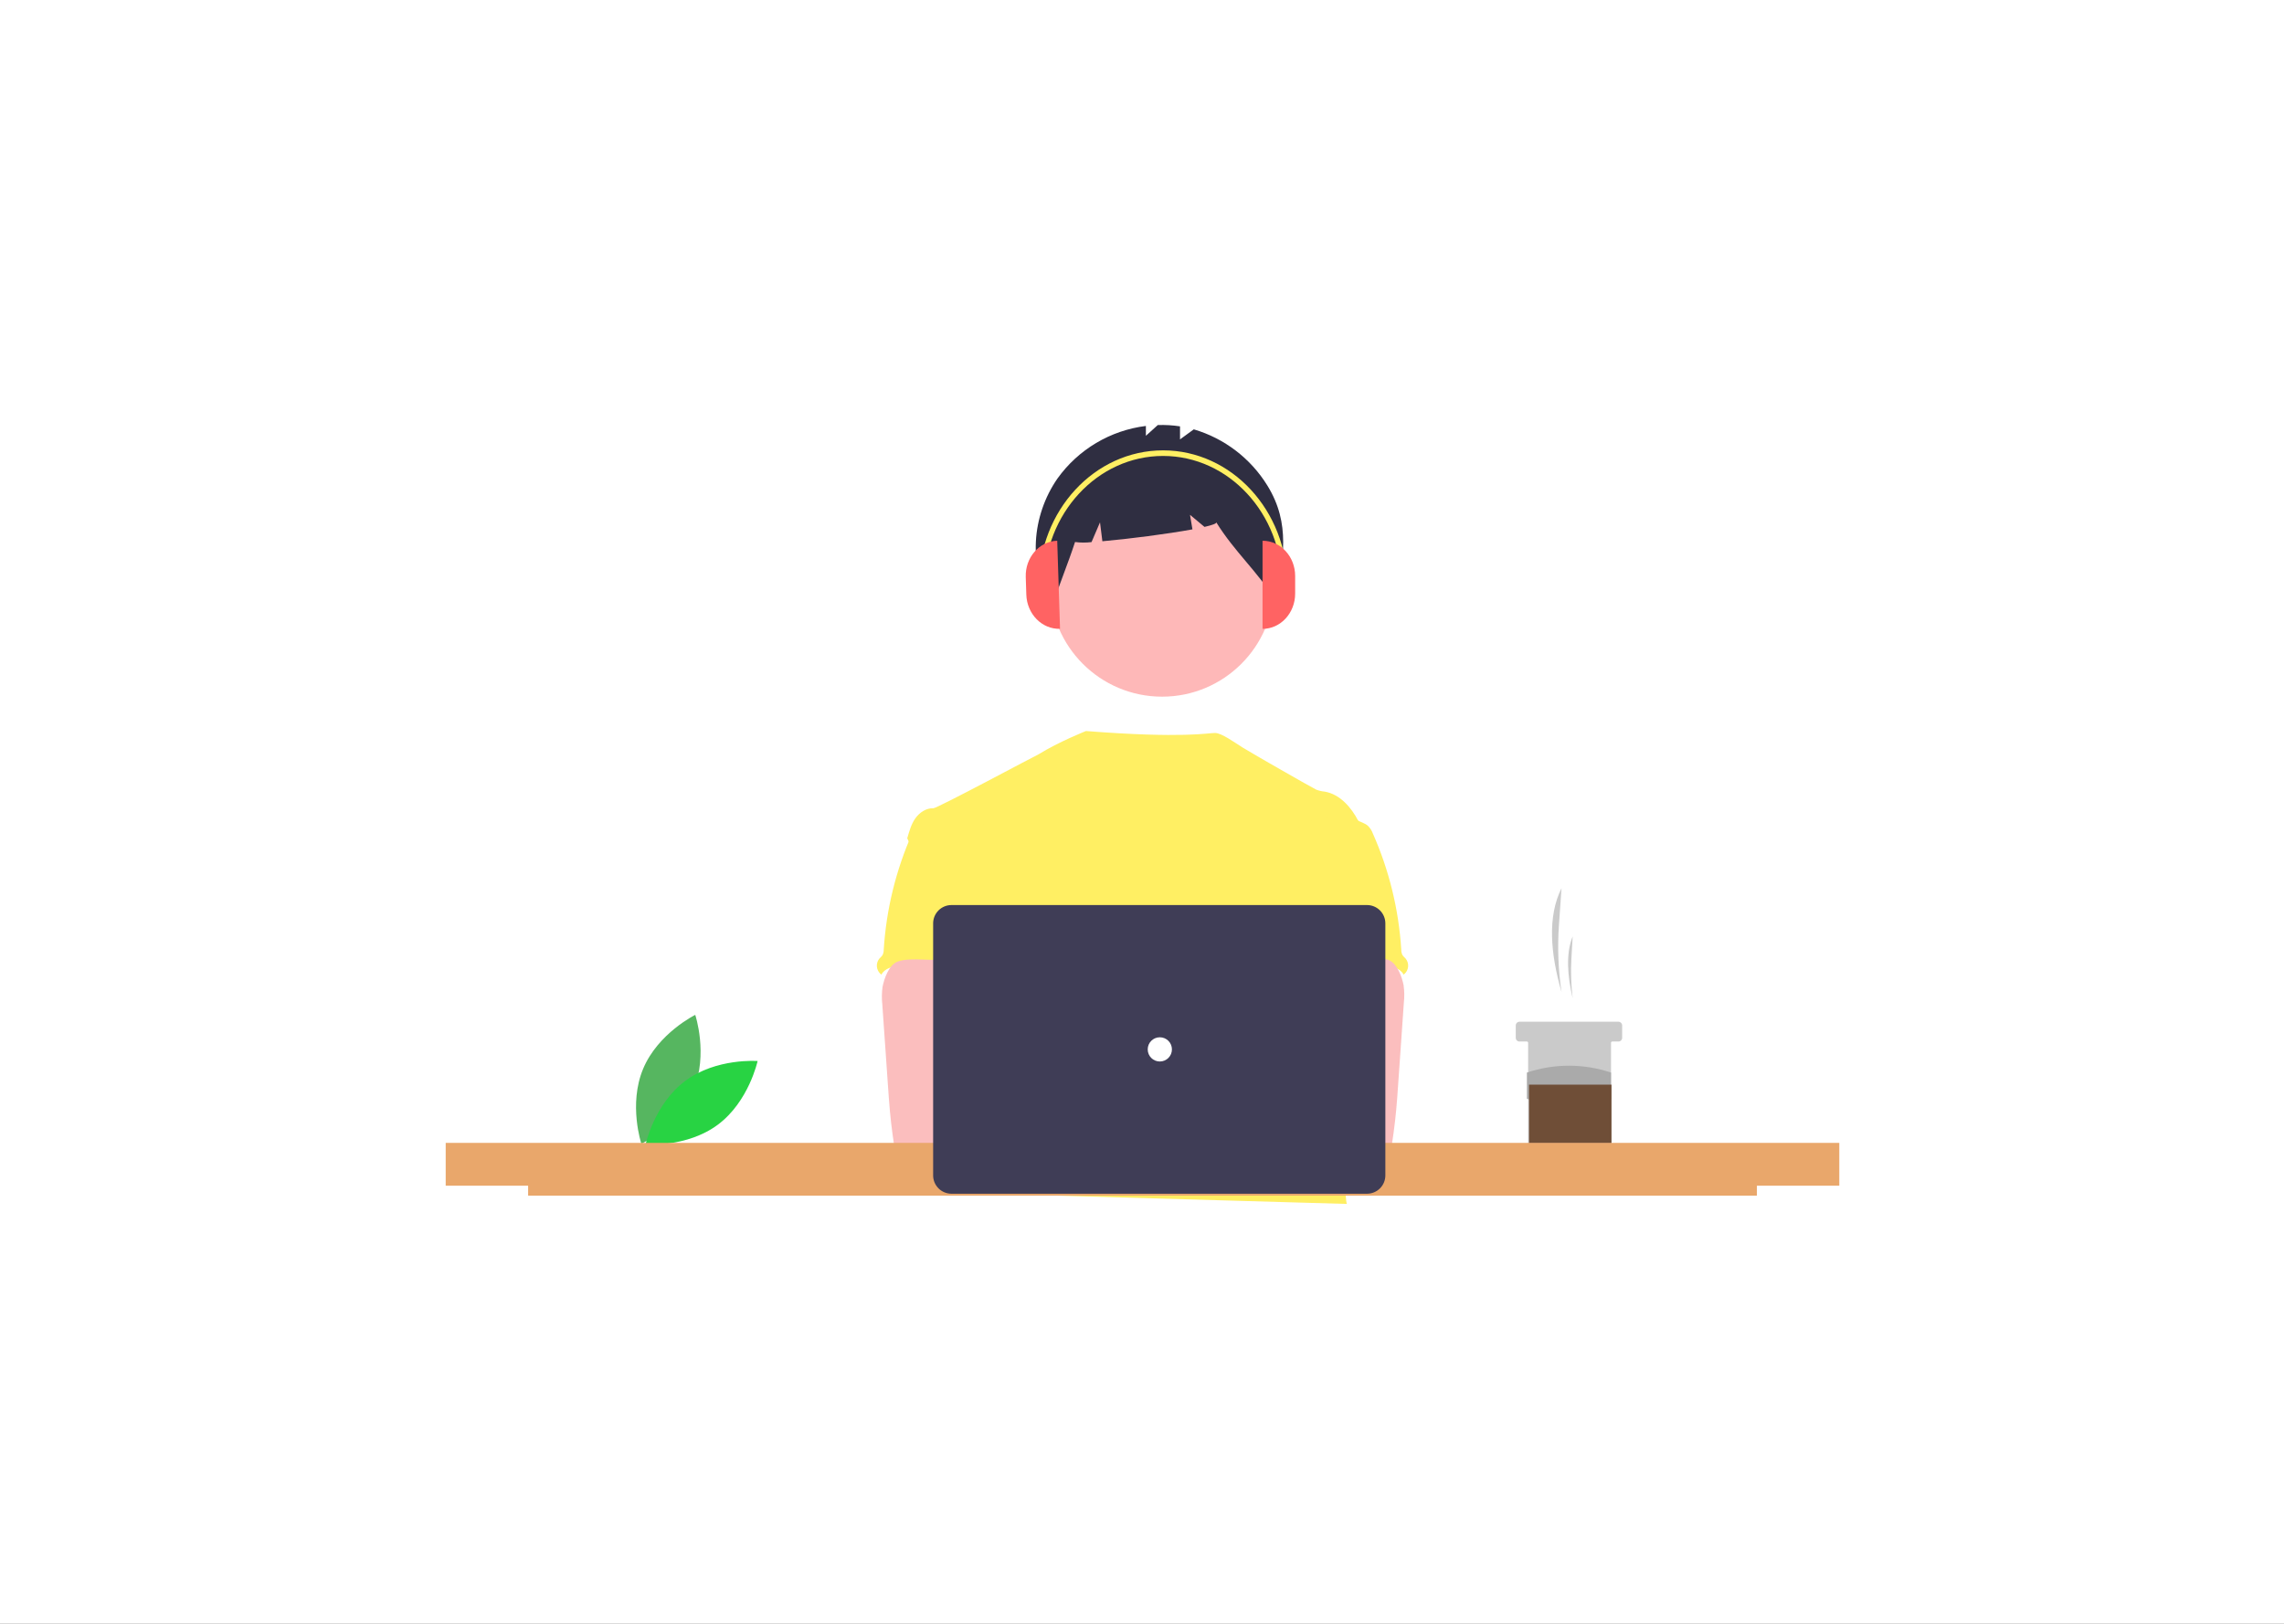 <svg width="1440" height="1024" viewBox="0 0 1440 1024" fill="none" xmlns="http://www.w3.org/2000/svg">
<rect width="1440" height="1024" fill="#1E1E1E"/>
<g id="coding">
<rect width="1440" height="1024" fill="white"/>
<g id="head">
<path id="face" d="M732.666 439.332C771.694 439.332 803.332 407.694 803.332 368.666C803.332 329.638 771.694 298 732.666 298C693.638 298 662 329.638 662 368.666C662 407.694 693.638 439.332 732.666 439.332Z" fill="#FEB8B8"/>
<g id="hair" style="mix-blend-mode:darken">
<path d="M799.077 306.246C788.512 289.09 771.974 276.448 752.647 270.754L743.972 277.085V268.865C739.33 268.154 734.632 267.881 729.94 268.047L722.455 274.82V268.61C711.373 269.987 700.697 273.645 691.099 279.354C681.502 285.063 673.191 292.698 666.692 301.779C650.438 325.211 647.694 357.811 663.681 381.431C668.069 367.944 673.396 355.289 677.785 341.803C681.234 342.273 684.73 342.29 688.184 341.853L693.523 329.395L695.015 341.326C711.564 339.885 736.111 336.719 751.8 333.818L750.274 324.665L759.402 332.271C764.208 331.165 767.062 330.161 766.826 329.394C778.495 348.205 792.775 360.219 804.442 379.03C808.874 352.506 813.974 330.451 799.077 306.246Z" fill="#2F2E41"/>
</g>
<path id="head-rest" d="M811.576 368.648H808.314C808.314 323.918 774.658 287.527 733.288 287.527C691.919 287.527 658.262 323.918 658.262 368.648H655C655 321.973 690.12 284 733.288 284C776.456 284 811.576 321.973 811.576 368.648Z" fill="#FFEF63"/>
<path id="right-mufs" d="M668.325 396.545C656.976 396.908 647.458 387.255 647.065 374.984L646.71 363.875C646.318 351.604 655.2 341.363 666.549 341L668.325 396.545L668.325 396.545Z" fill="#FF6363"/>
<path id="left-mufs" d="M796 341C807.355 341 816.559 350.952 816.559 363.229V374.344C816.559 386.621 807.355 396.574 796 396.574V341Z" fill="#FF6363"/>
</g>
<path id="body" d="M868.157 560.471C865.727 545.852 863.221 530.952 856.426 517.782C851.961 509.156 844.872 500.936 835.317 499.23C833.434 499.062 831.585 498.634 829.82 497.958C827.02 496.609 789.395 475.13 783.415 471.389C778.28 468.178 770.174 462.231 766.087 462.231C761.976 462.141 746.21 465.81 684.674 461C684.674 461 667.769 467.663 654.688 475.743C654.49 475.612 590.819 509.803 588.427 509.713C583.897 509.522 579.686 512.423 577.089 516.075C574.493 519.728 573.275 524.249 572 528.621C585.907 559.591 598.631 590.601 612.539 621.571C613.19 622.737 613.536 624.049 613.545 625.385C613.265 626.772 612.673 628.076 611.814 629.2C604.994 640.156 605.211 653.936 605.956 666.813C606.702 679.69 607.624 693.291 601.869 704.833C600.304 708.002 598.268 710.902 596.78 714.071C593.293 721.248 592.033 744.202 594.07 751.913L849.19 759.221C843.705 744.143 868.157 560.471 868.157 560.471Z" fill="#FFEF63"/>
<g id="plant">
<path id="right-leaf" d="M437.238 687.293C427.861 709.749 404.376 721.321 404.376 721.321C404.376 721.321 396.095 696.484 405.472 674.028C414.849 651.572 438.334 640 438.334 640C438.334 640 446.615 664.837 437.238 687.293Z" fill="#56B660"/>
<path id="left-leaf" d="M432.04 681.629C412.53 696.174 407 721.764 407 721.764C407 721.764 433.104 723.773 452.615 709.229C472.125 694.684 477.655 669.094 477.655 669.094C477.655 669.094 451.551 667.085 432.04 681.629Z" fill="#28D343"/>
</g>
<g id="Glass-water">
<path id="cup" d="M1022.72 646.67V654.468C1022.71 655.088 1022.47 655.681 1022.03 656.119C1021.59 656.557 1021 656.804 1020.38 656.808H1016.48C1016.37 656.807 1016.27 656.827 1016.18 656.866C1016.08 656.905 1016 656.963 1015.93 657.035C1015.85 657.108 1015.8 657.194 1015.76 657.289C1015.72 657.383 1015.7 657.485 1015.7 657.587V721.53C1015.69 722.15 1015.45 722.743 1015.01 723.181C1014.57 723.619 1013.98 723.866 1013.36 723.87H965.791C965.171 723.869 964.576 723.623 964.137 723.184C963.699 722.745 963.452 722.151 963.452 721.53V657.587C963.451 657.381 963.369 657.183 963.223 657.037C963.076 656.891 962.878 656.808 962.672 656.808H957.993C957.373 656.807 956.778 656.56 956.34 656.122C955.901 655.683 955.654 655.088 955.654 654.468V646.67C955.653 646.363 955.714 646.059 955.831 645.775C955.948 645.491 956.121 645.232 956.338 645.015C956.555 644.798 956.813 644.626 957.097 644.508C957.381 644.391 957.686 644.33 957.993 644.331H1020.38C1021 644.333 1021.59 644.58 1022.03 645.018C1022.47 645.456 1022.71 646.05 1022.72 646.67Z" fill="#CACACA"/>
<path id="let-steam" d="M991.521 629.513C990.523 621.18 990.26 612.776 990.735 604.397L991.521 590.523C987.19 601.183 988.169 615.213 991.521 629.513Z" fill="#CACACA"/>
<path id="right-steam" d="M984.502 625.614C982.429 611.65 981.882 597.501 982.869 583.419L984.502 560.112C975.502 578.02 977.536 601.59 984.502 625.614V625.614Z" fill="#CACACA"/>
<path id="water" d="M1015.7 692.869C998.215 700.104 980.542 700.183 962.672 692.869V676.388C979.875 670.61 998.495 670.61 1015.7 676.388V692.869Z" fill="#AAAAAA"/>
<path id="glass-edge" d="M1016 684H964V721H1016V684Z" fill="#6F4E37"/>
</g>
<g id="right-hand">
<path id="right-sleve" d="M577.942 521.023C576.703 522.321 575.742 523.858 575.118 525.541C564.833 548.72 558.758 573.546 557.177 598.856C557.205 600.09 556.921 601.312 556.35 602.406C555.788 603.135 555.162 603.812 554.48 604.429C553.885 605.134 553.435 605.95 553.155 606.829C552.876 607.708 552.772 608.633 552.85 609.552C552.928 610.472 553.186 611.366 553.61 612.186C554.034 613.005 554.615 613.733 555.32 614.328C555.435 614.425 555.554 614.519 555.676 614.609C557.775 610.658 562.801 609.367 567.268 609.023C588.657 607.331 609.55 617.282 631.002 616.531C629.489 611.301 627.312 606.275 626.077 600.983C620.619 577.481 634.234 551.894 625.887 529.257C624.219 524.727 621.433 520.274 617.044 518.289C615.226 517.556 613.324 517.052 611.382 516.79C605.961 515.811 595.17 511.624 589.929 513.304C587.995 513.928 587.232 515.747 585.628 516.846C583.192 518.402 579.961 518.974 577.942 521.023Z" fill="#FFEF63"/>
<path id="right-arm" d="M556.424 622.322C555.915 626.004 555.864 629.735 556.272 633.43L559.928 685.943C560.272 690.892 560.609 695.83 561.074 700.767C561.951 710.348 563.262 719.853 564.889 729.344C564.925 730.692 565.495 731.97 566.473 732.898C567.451 733.826 568.757 734.328 570.105 734.294C586.201 737.7 602.831 737.563 619.258 736.636C644.325 735.236 708.456 732.59 712.374 727.5C716.292 722.41 714.009 714.177 708.9 710.062C703.791 705.946 619.161 695.913 619.161 695.913C619.988 689.36 622.483 683.188 624.849 676.967C629.1 665.932 633.07 654.534 633.146 642.713C633.222 630.892 628.769 618.464 619.085 611.691C611.12 606.132 600.864 605.1 591.157 605.329C584.095 605.532 571.892 603.84 565.442 606.602C560.337 608.85 557.378 617.323 556.424 622.322Z" fill="#FBBEBE"/>
</g>
<g id="left-hand">
<path id="left-sleve" d="M855.002 516.846C853.399 515.747 852.636 513.928 850.701 513.304C845.46 511.624 834.669 515.811 829.248 516.79C827.306 517.052 825.404 517.556 823.587 518.289C819.197 520.274 816.411 524.727 814.744 529.257C806.397 551.894 820.012 577.481 814.553 600.983C813.319 606.275 811.142 611.301 809.628 616.531C831.081 617.282 851.974 607.331 873.362 609.023C877.829 609.366 882.855 610.658 884.954 614.609C885.076 614.519 885.195 614.425 885.311 614.328C886.016 613.733 886.597 613.005 887.021 612.186C887.444 611.366 887.703 610.472 887.781 609.552C887.859 608.633 887.755 607.708 887.475 606.829C887.195 605.95 886.745 605.134 886.151 604.429C885.468 603.812 884.842 603.135 884.28 602.406C883.71 601.312 883.425 600.09 883.453 598.856C881.873 573.546 875.798 548.72 865.513 525.54C864.889 523.858 863.928 522.321 862.688 521.023C860.669 518.974 857.438 518.402 855.002 516.846Z" fill="#FFEF63"/>
<path id="left-arm" d="M875.912 605.602C869.462 602.84 857.259 604.532 850.197 604.329C840.49 604.1 830.234 605.132 822.269 610.691C812.585 617.464 808.132 629.892 808.208 641.713C808.284 653.534 812.254 664.932 816.505 675.966C818.871 682.188 821.365 688.36 822.192 694.913C822.192 694.913 737.562 704.946 732.454 709.062C727.345 713.177 725.062 721.41 728.98 726.5C732.898 731.59 855.153 736.7 871.249 733.294C872.597 733.328 873.903 732.826 874.881 731.898C875.859 730.97 876.429 729.692 876.465 728.344C878.092 718.853 879.402 709.348 880.28 699.767C880.744 694.83 881.082 689.892 881.426 684.943L885.082 632.43C885.49 628.735 885.439 625.004 884.929 621.322C883.976 616.323 881.017 607.85 875.912 605.602Z" fill="#FBBEBE"/>
</g>
<g id="Computer">
<path id="table" d="M1159.63 720.724H281V747.724H332.97V754H1107.68V747.724H1159.63V720.724Z" fill="#E9A76B"/>
<path id="Display" d="M861.887 752.788H599.857C596.797 752.785 593.865 751.568 591.701 749.405C589.538 747.242 588.321 744.309 588.317 741.25V582.283C588.321 579.224 589.538 576.291 591.701 574.128C593.865 571.964 596.797 570.748 599.857 570.744H861.887C864.947 570.748 867.88 571.964 870.043 574.128C872.206 576.291 873.423 579.224 873.427 582.283V741.25C873.423 744.309 872.206 747.242 870.043 749.405C867.88 751.568 864.947 752.785 861.887 752.788Z" fill="#3F3D56"/>
<path id="Ellipse 263" d="M731.236 669.401C735.453 669.401 738.871 665.983 738.871 661.766C738.871 657.55 735.453 654.132 731.236 654.132C727.02 654.132 723.602 657.55 723.602 661.766C723.602 665.983 727.02 669.401 731.236 669.401Z" fill="white"/>
</g>
</g>
</svg>
